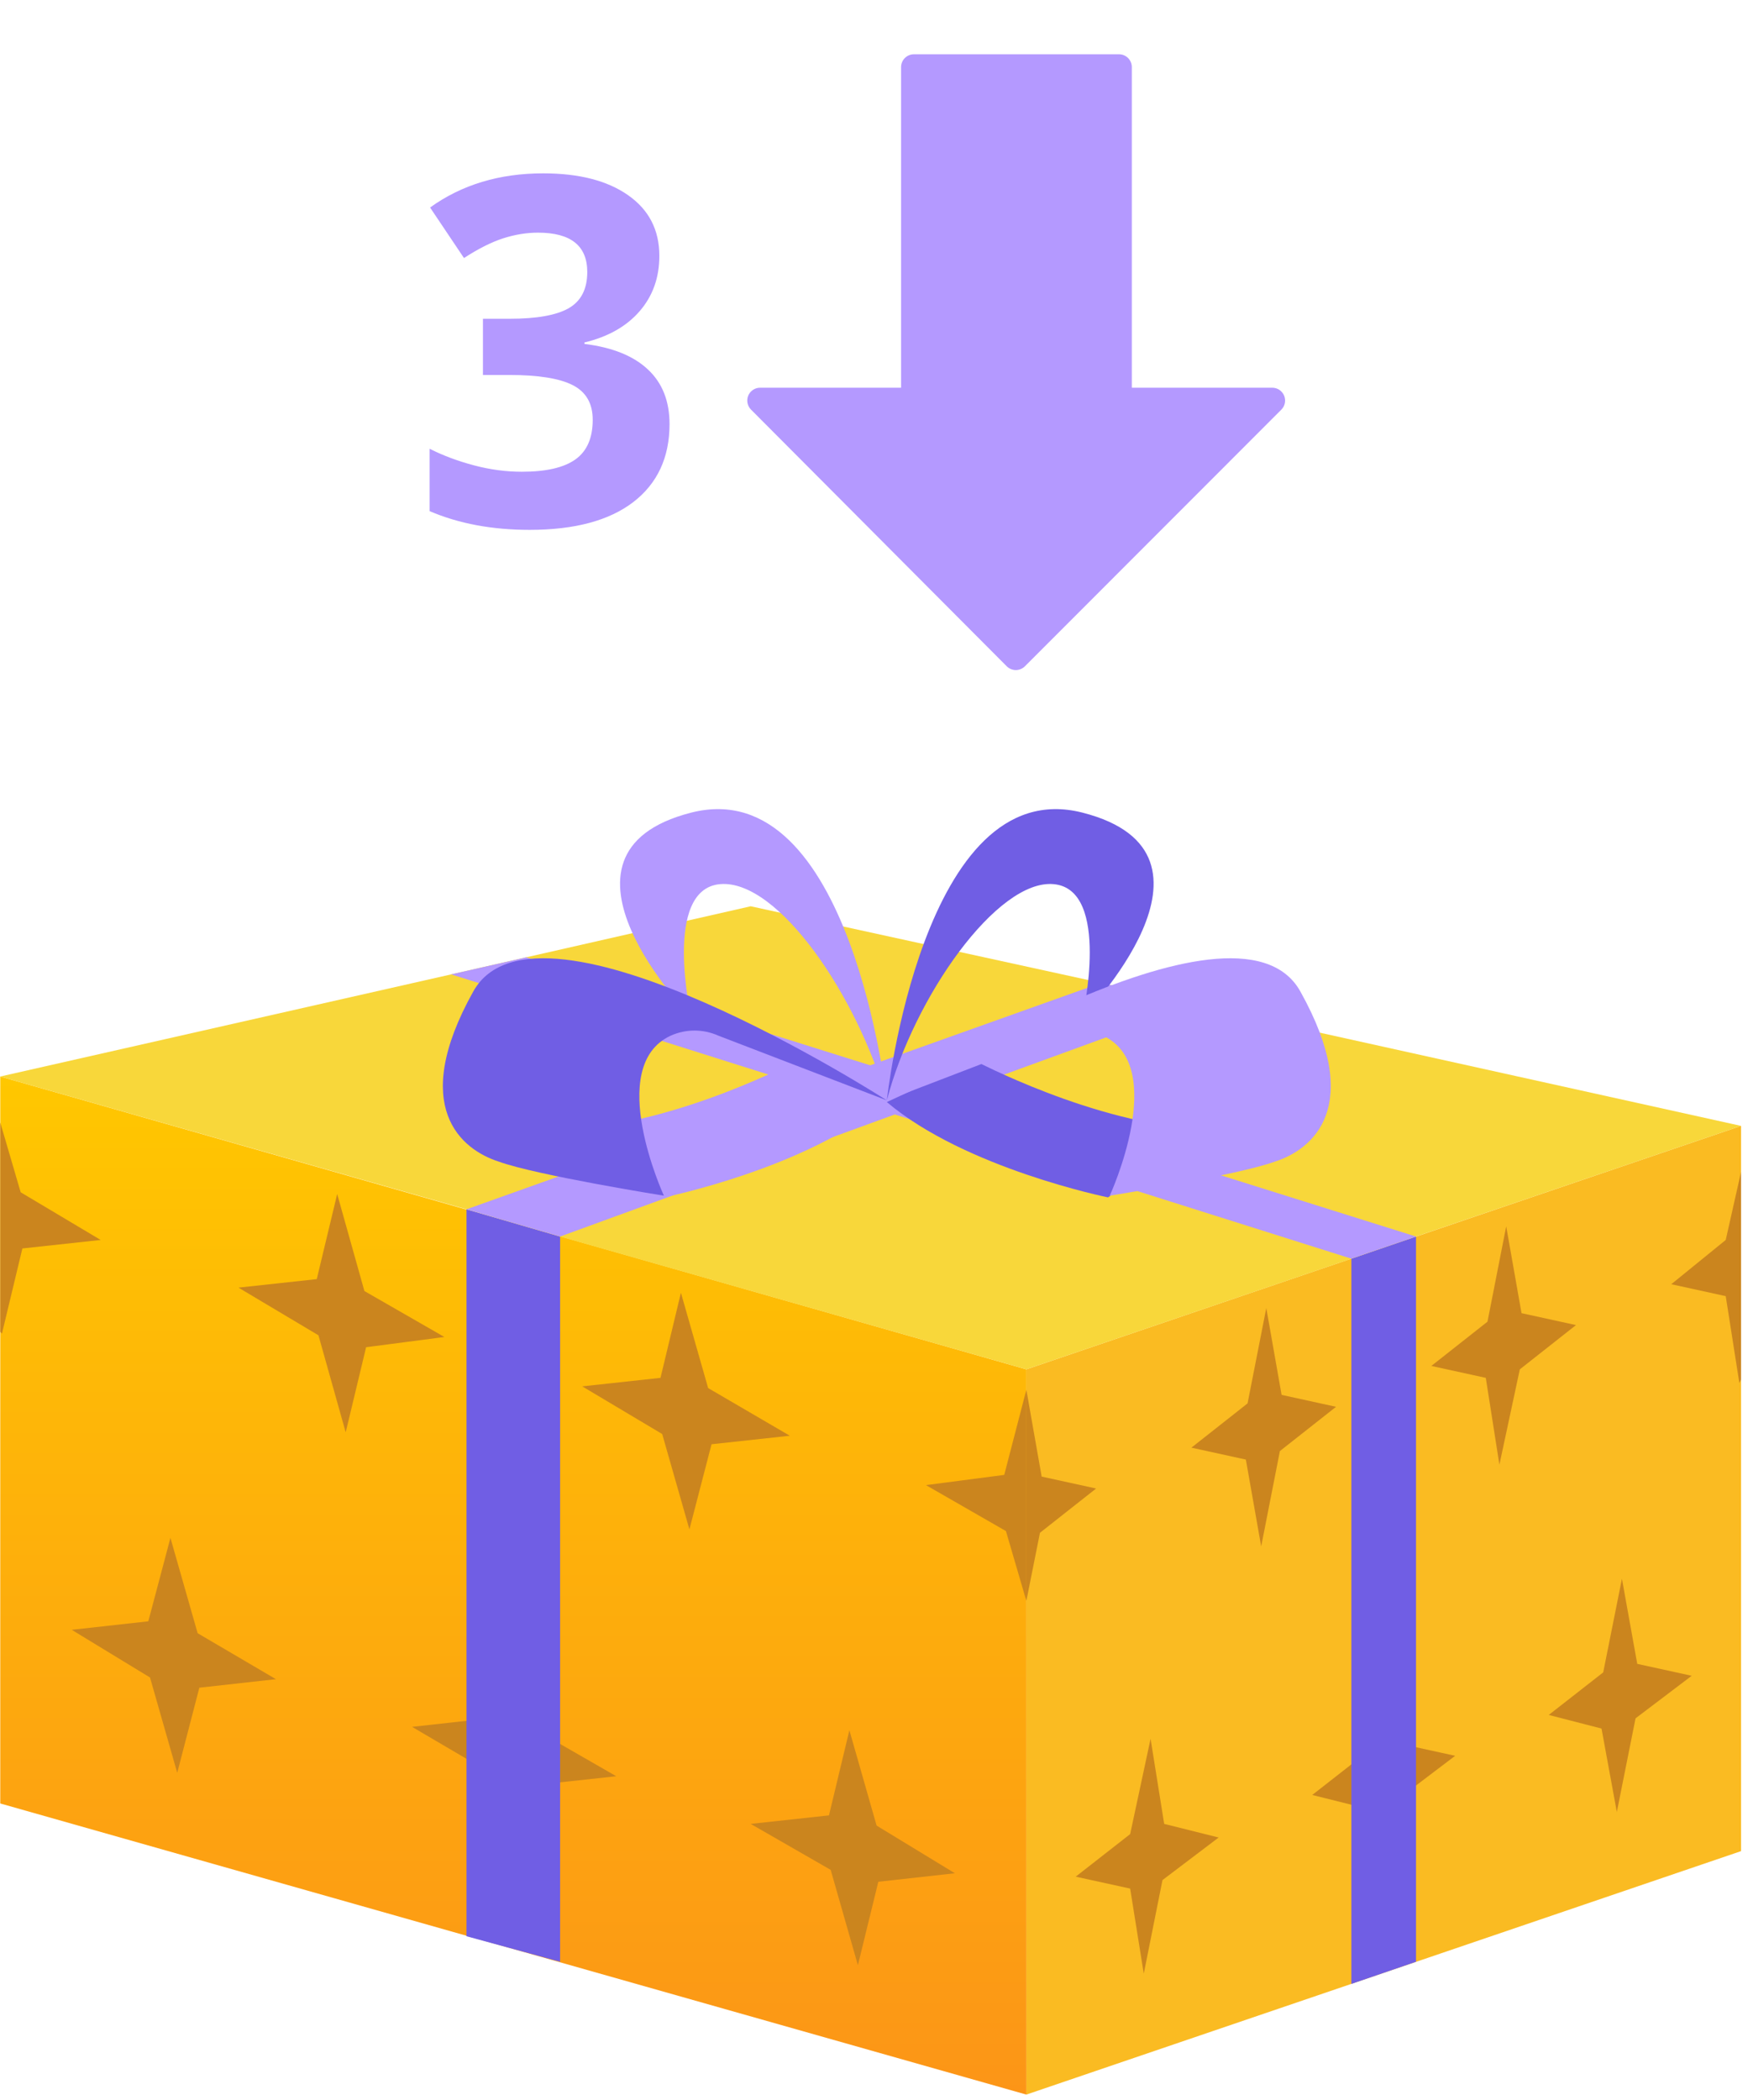<svg width="234" height="281" viewBox="0 0 234 281" fill="none" xmlns="http://www.w3.org/2000/svg">
<path d="M88.265 34.24C88.265 37.139 87.387 39.604 85.63 41.635C83.874 43.666 81.409 45.063 78.235 45.825V46.015C81.981 46.481 84.816 47.623 86.741 49.443C88.667 51.241 89.629 53.675 89.629 56.743C89.629 61.207 88.011 64.688 84.773 67.185C81.536 69.66 76.913 70.898 70.904 70.898C65.868 70.898 61.404 70.062 57.51 68.391V60.044C59.309 60.953 61.287 61.694 63.445 62.265C65.603 62.836 67.741 63.122 69.856 63.122C73.094 63.122 75.485 62.572 77.029 61.472C78.574 60.371 79.346 58.605 79.346 56.171C79.346 53.992 78.457 52.447 76.68 51.538C74.903 50.628 72.067 50.173 68.174 50.173H64.651V42.651H68.238C71.835 42.651 74.459 42.185 76.109 41.254C77.78 40.302 78.616 38.684 78.616 36.398C78.616 32.886 76.416 31.13 72.015 31.13C70.491 31.13 68.936 31.384 67.349 31.892C65.783 32.399 64.038 33.278 62.112 34.526L57.574 27.766C61.806 24.719 66.852 23.195 72.713 23.195C77.516 23.195 81.303 24.169 84.075 26.115C86.868 28.062 88.265 30.77 88.265 34.24Z" fill="#B499FF"/>
<path d="M233.069 150.647V247.688L137.396 280.263V183.222L233.069 150.647Z" fill="#FABB22"/>
<path d="M146.734 199.168L139.217 205.091L137.395 214.203V186.412V185.956L139.445 197.574L146.734 199.168Z" fill="#CB851E"/>
<path d="M171.564 186.64L178.854 188.235L171.336 194.157L168.831 206.914L166.78 195.296L159.491 193.702L167.008 187.779L169.514 175.022L171.564 186.64Z" fill="#CB851E"/>
<path d="M203.682 175.706L210.972 177.301L203.454 183.224L200.721 195.98L198.899 184.363L191.609 182.768L199.126 176.845L201.632 164.089L203.682 175.706Z" fill="#CB851E"/>
<path d="M233.069 156.799V184.59L232.841 185.045L231.019 173.428L223.729 171.833L231.019 165.911L233.069 156.799Z" fill="#CB851E"/>
<path d="M155.847 244.044L163.137 245.866L155.619 251.561L153.114 264.089L151.291 252.7L144.002 251.105L151.291 245.41L154.025 232.654L155.847 244.044Z" fill="#CB851E"/>
<path d="M187.512 233.338L194.801 234.932L187.284 240.627L184.778 253.384L182.956 241.994L175.666 240.172L182.956 234.477L185.461 221.948L187.512 233.338Z" fill="#CB851E"/>
<path d="M219.174 222.631L226.463 224.226L218.946 229.92L216.44 242.449L214.39 231.287L207.328 229.465L214.618 223.77L217.124 211.241L219.174 222.631Z" fill="#CB851E"/>
<path d="M189.559 262.495L180.903 265.456V168.416L189.559 165.455V262.495Z" fill="#705EE4"/>
<path d="M0.035 144.042V241.31L137.395 280.263V183.223L0.035 144.042Z" fill="url(#paint0_linear)"/>
<path d="M123.955 198.713L134.662 204.863L137.395 214.203V186.412V185.957L134.434 197.346L123.955 198.713Z" fill="#CB851E"/>
<path d="M88.419 184.361L77.94 185.5L88.647 191.879L92.291 204.635L95.253 193.245L105.731 192.106L94.797 185.728L91.153 172.972L88.419 184.361Z" fill="#CB851E"/>
<path d="M42.404 171.15L31.925 172.289L42.632 178.667L46.277 191.651L49.01 180.262L59.489 178.895L48.782 172.745L45.138 159.76L42.404 171.15Z" fill="#CB851E"/>
<path d="M0.035 150.192V178.211L0.262 178.439L2.996 167.049L13.475 165.91L2.768 159.532L0.035 150.192Z" fill="#CB851E"/>
<path d="M110.972 242.904L100.493 244.043L111.2 250.194L114.844 262.95L117.578 251.788L127.829 250.649L117.35 244.271L113.705 231.515L110.972 242.904Z" fill="#CB851E"/>
<path d="M65.412 229.921L55.161 231.06L65.64 237.21L69.285 250.194L72.018 238.805L82.497 237.666L71.79 231.515L68.146 218.759L65.412 229.921Z" fill="#CB851E"/>
<path d="M19.853 216.936L9.603 218.075L20.081 224.454L23.726 237.21L26.687 225.82L36.938 224.681L26.459 218.531L22.815 205.774L19.853 216.936Z" fill="#CB851E"/>
<path d="M62.451 259.077L74.98 262.494V165.454L62.451 161.809V259.077Z" fill="#705EE4"/>
<path d="M233.069 150.648L189.56 165.454L180.904 168.416L137.395 183.222L74.98 165.454L62.451 161.81L0.035 144.042L60.401 130.374L70.424 128.096L100.493 121.262L147.418 131.513L159.947 134.474L233.069 150.648Z" fill="#F8D73A"/>
<path d="M189.56 165.455L180.904 168.416L60.401 130.374L70.424 128.096L189.56 165.455Z" fill="#B499FF"/>
<path d="M159.948 134.475L74.98 165.455L62.452 161.81L147.419 131.513L159.948 134.475Z" fill="#B499FF"/>
<path d="M118.718 147.231C118.718 147.231 123.501 103.267 144.914 108.734C166.327 114.201 144.914 136.069 144.914 136.069C144.914 136.069 148.786 118.985 141.041 118.301C133.524 117.618 122.362 133.336 118.718 147.231Z" fill="#705EE4"/>
<path d="M161.087 151.104L148.33 160.215C148.33 160.215 129.196 156.343 118.717 147.459L130.562 141.992C130.335 141.764 146.28 150.42 161.087 151.104Z" fill="#705EE4"/>
<path d="M118.717 147.232C118.717 147.232 165.415 117.163 174.071 132.653C182.727 148.143 175.665 153.838 170.654 155.432C165.642 157.255 148.558 159.988 148.558 159.988C148.558 159.988 156.531 142.676 147.647 138.575C145.597 137.664 143.319 137.664 141.268 138.575L118.717 147.232Z" fill="#B499FF"/>
<path d="M76.119 151.104L88.875 160.215C88.875 160.215 108.01 156.343 118.488 147.459L106.643 141.992C106.871 141.764 90.925 150.42 76.119 151.104Z" fill="#B499FF"/>
<path d="M118.717 147.231C118.717 147.231 113.933 103.267 92.52 108.734C71.108 114.201 92.52 136.069 92.52 136.069C92.52 136.069 88.648 118.985 96.393 118.301C104.138 117.618 114.844 133.336 118.717 147.231Z" fill="#B499FF"/>
<path d="M118.716 147.232C118.716 147.232 72.019 117.163 63.362 132.653C54.706 148.143 61.768 153.838 66.779 155.432C71.791 157.255 88.875 159.988 88.875 159.988C88.875 159.988 80.903 142.676 89.787 138.575C91.837 137.664 94.115 137.664 96.165 138.575L118.716 147.232Z" fill="#705EE4"/>
<path d="M171.903 52.939C171.635 52.297 171.01 51.878 170.317 51.878H151.514V8.979C151.514 8.032 150.745 7.263 149.798 7.263H122.342C121.395 7.263 120.626 8.032 120.626 8.979V51.878H101.751C101.057 51.878 100.433 52.297 100.165 52.935C99.901 53.577 100.045 54.315 100.536 54.806L134.769 89.153C135.092 89.475 135.528 89.657 135.984 89.657C136.441 89.657 136.876 89.475 137.199 89.156L171.532 54.809C172.023 54.318 172.17 53.581 171.903 52.939Z" fill="#B499FF"/>
<defs>
<linearGradient id="paint0_linear" x1="68.715" y1="144.042" x2="68.715" y2="280.263" gradientUnits="userSpaceOnUse">
<stop stop-color="#FFC700"/>
<stop offset="1" stop-color="#FC9517"/>
</linearGradient>
</defs>
</svg>
